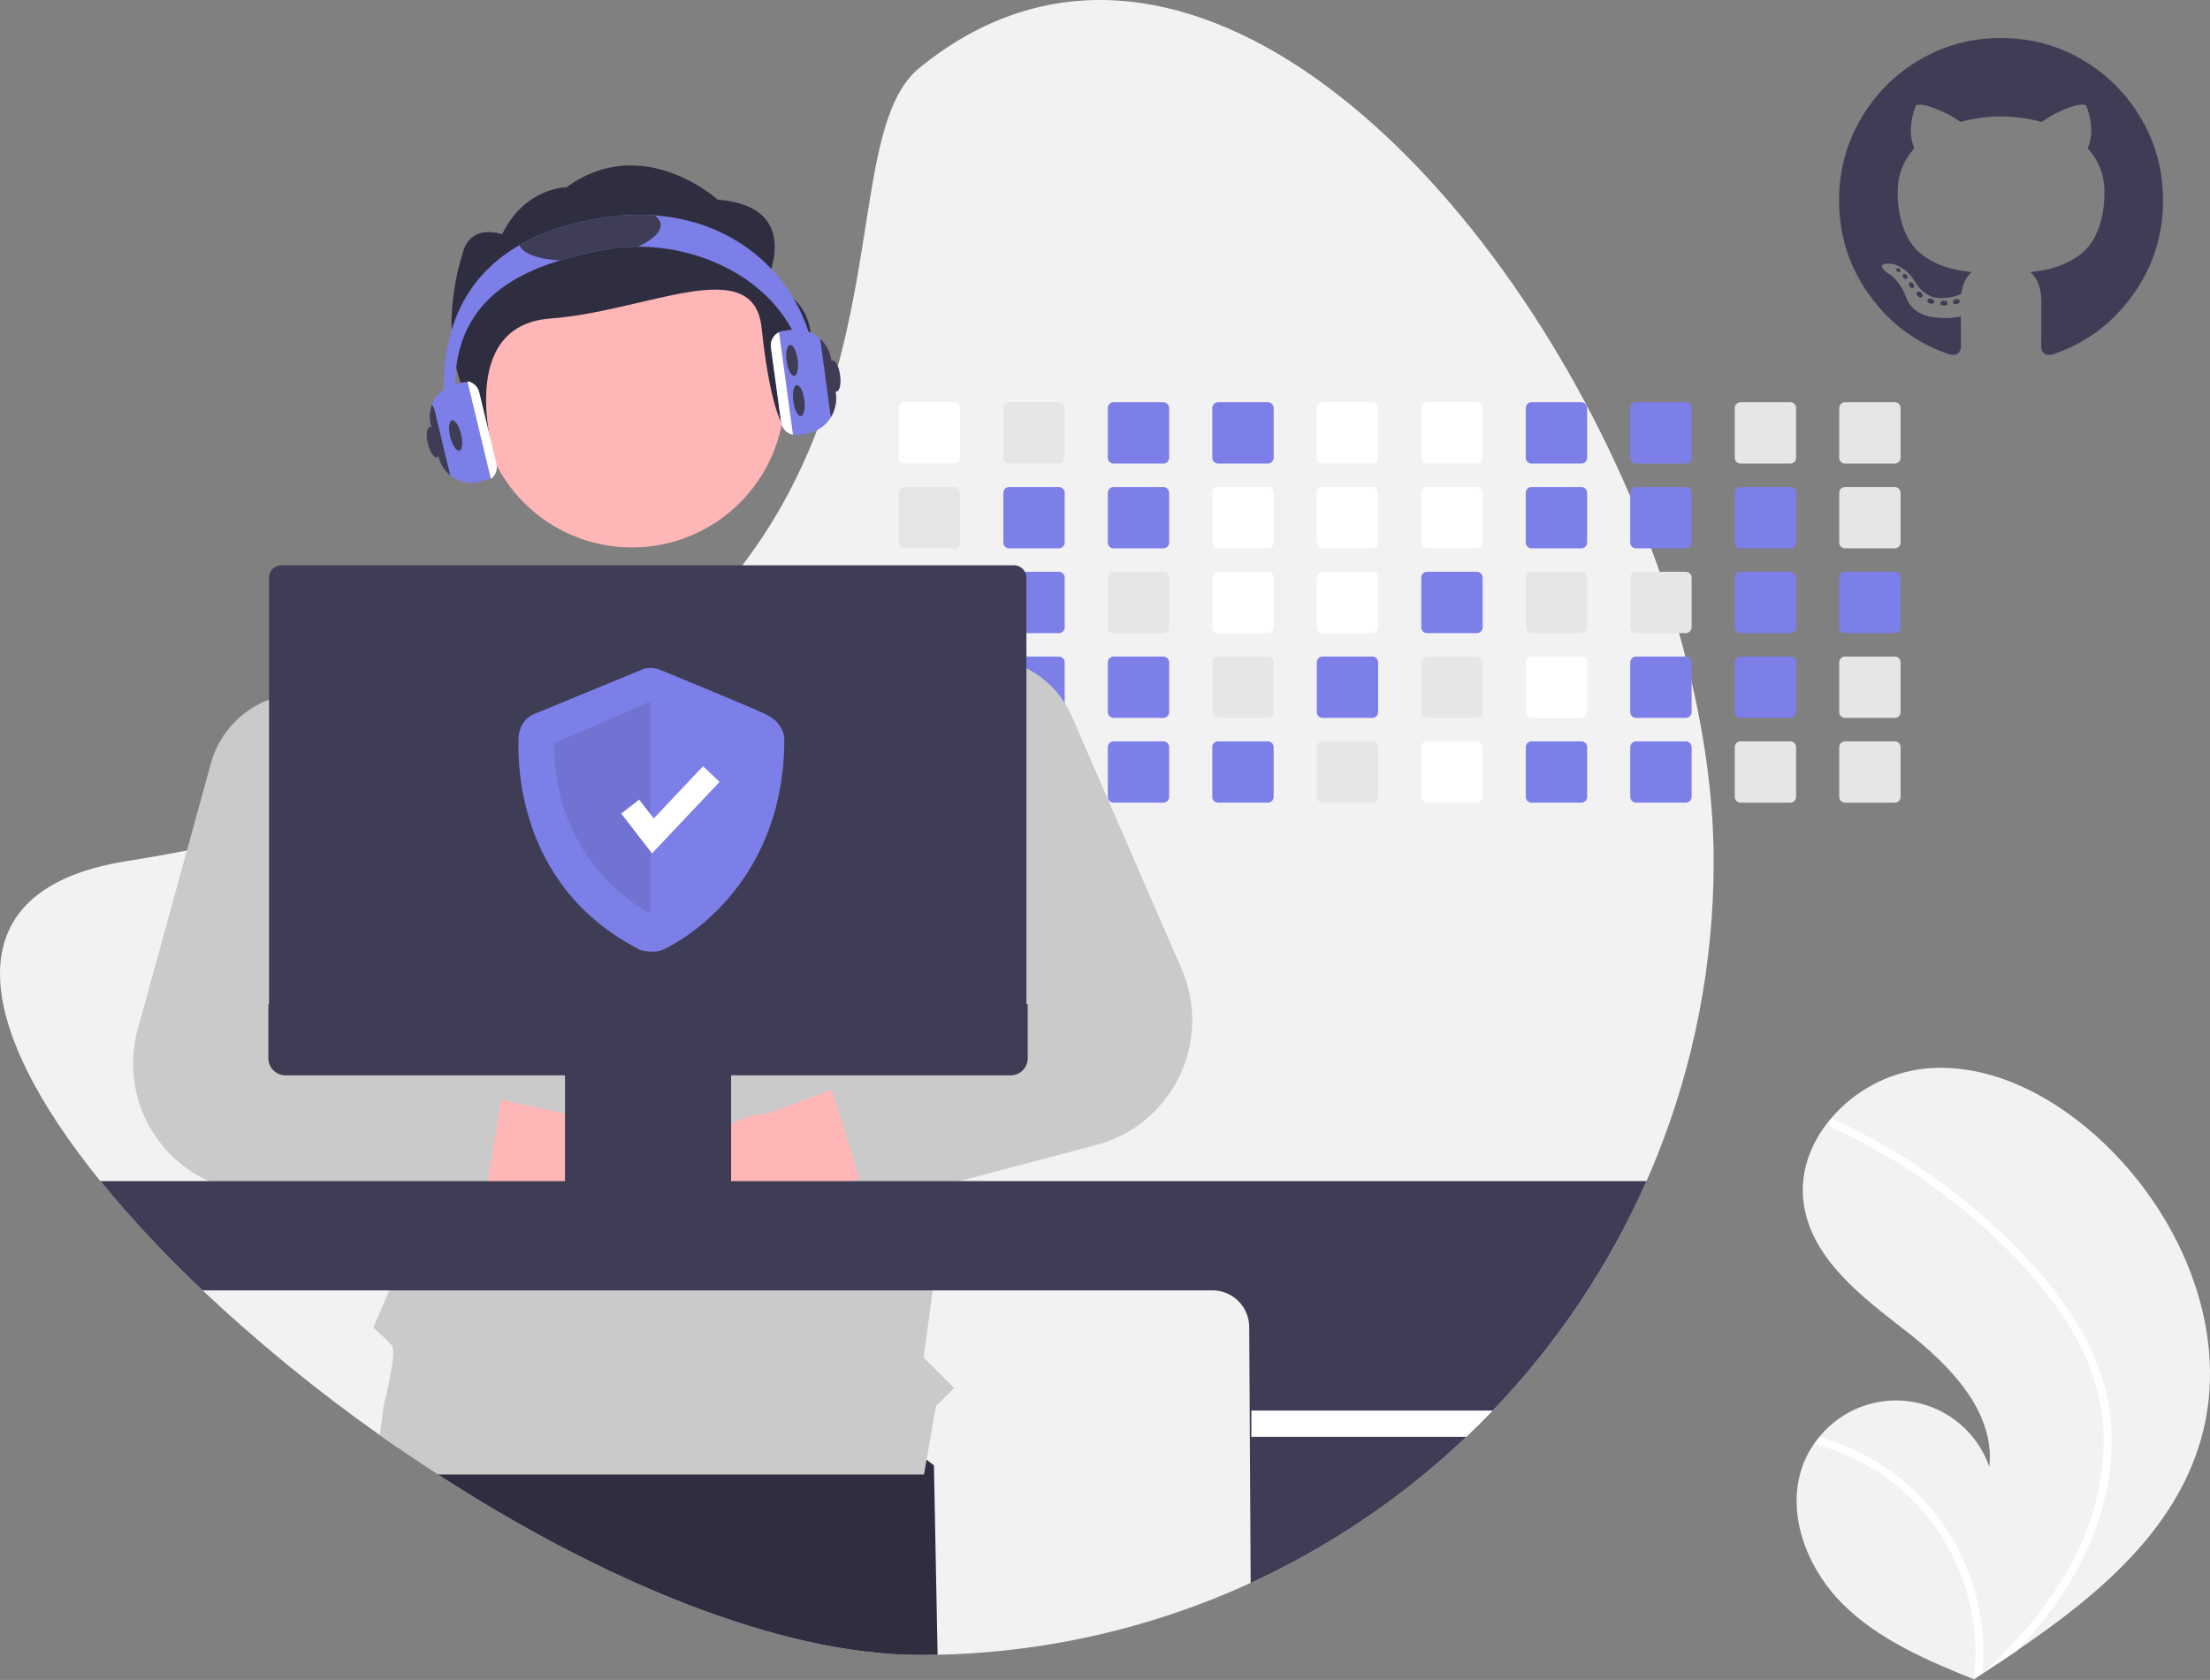 <?xml version="1.0" encoding="UTF-8"?>
<svg width="989px" height="752px" viewBox="0 0 989 752" version="1.1" xmlns="http://www.w3.org/2000/svg" xmlns:xlink="http://www.w3.org/1999/xlink">
    <rect x="0" y="0" width="989" height="752" fill="#808080" stroke="none"/>
    <title>编组 19</title>
    <g id="页面-1" stroke="none" stroke-width="1" fill="none" fill-rule="evenodd">
        <g id="编组-19" transform="translate(0, 0)" fill-rule="nonzero">
            <path d="M766.878,385.54 C766.989,477.209 731.556,565.352 668.028,631.44 C664.198,635.45 660.265,639.363 656.228,643.18 C650.078,649.03 643.721,654.653 637.158,660.05 C575.76,710.634 499.112,739.059 419.578,740.74 C416.928,740.8 414.268,740.83 411.598,740.83 C348.168,740.83 268.388,706.95 195.988,660.05 C189.998,656.17 184.061,652.2 178.178,648.14 C175.428,646.26 172.691,644.353 169.968,642.42 C142.044,622.702 115.539,601.049 90.648,577.62 C74.351,562.325 59.068,545.983 44.898,528.7 C-10.732,460.08 -23.002,398.25 56.308,385.54 C65.698,384.04 74.811,382.436 83.648,380.73 C96.448,378.27 108.698,375.613 120.398,372.76 C136.158,368.93 150.965,364.776 164.818,360.3 C169.478,358.8 174.031,357.27 178.478,355.71 C244.218,332.62 288.218,302.51 318.168,269.84 C323.248,264.31 327.931,258.713 332.218,253.05 C338.777,244.429 344.734,235.368 350.048,225.93 C357.383,212.816 363.543,199.079 368.458,184.88 L368.728,184.1 C392.558,115.36 385.308,51.6 411.598,30.26 C523.978,-60.97 663.888,68.95 729.558,222.16 C732.868,229.88 735.981,237.646 738.898,245.46 C740.208,248.95 741.471,252.446 742.688,255.95 C745.888,265.08 748.791,274.233 751.398,283.41 C752.398,286.91 753.351,290.406 754.258,293.9 C755.228,297.67 756.158,301.43 757.018,305.19 C763.408,332.72 766.878,359.87 766.878,385.54 Z" id="路径" fill="#F2F2F2"></path>
            <path d="M419.578,740.74 C416.928,740.8 414.268,740.83 411.598,740.83 C348.168,740.83 268.388,706.95 195.988,660.05 C189.998,656.17 184.061,652.2 178.178,648.14 L183.338,616.74 L339.548,596 L417.948,655.95 L419.578,740.74 Z" id="路径" fill="#2F2E41"></path>
            <path d="M427.098,180.05 L404.838,180.05 C403.402,180.05 402.239,181.214 402.238,182.649 L402.238,204.919 C402.239,205.608 402.513,206.268 403.001,206.754 C403.489,207.24 404.15,207.511 404.838,207.51 L427.098,207.51 C428.53,207.51 429.693,206.352 429.698,204.919 L429.698,182.649 C429.694,181.215 428.532,180.054 427.098,180.05 L427.098,180.05 Z" id="路径" fill="#FFFFFF"></path>
            <path d="M427.098,218 L404.838,218 C403.402,218 402.239,219.164 402.238,220.6 L402.238,242.87 C402.239,243.558 402.513,244.218 403.001,244.704 C403.489,245.19 404.15,245.462 404.838,245.46 L427.098,245.46 C428.53,245.46 429.693,244.302 429.698,242.87 L429.698,220.6 C429.694,219.165 428.532,218.004 427.098,218 Z" id="路径" fill="#E6E6E6"></path>
            <path d="M427.098,255.95 L404.838,255.95 C403.402,255.95 402.239,257.114 402.238,258.55 L402.238,280.81 C402.237,281.5 402.51,282.162 402.998,282.65 C403.486,283.137 404.148,283.411 404.838,283.409 L427.098,283.409 C428.534,283.409 429.697,282.245 429.698,280.81 L429.698,258.55 C429.694,257.115 428.532,255.954 427.098,255.95 Z" id="路径" fill="#E6E6E6"></path>
            <path d="M429.658,296.04 C429.429,294.804 428.354,293.906 427.098,293.899 L404.838,293.899 C403.402,293.9 402.239,295.064 402.238,296.5 L402.238,318.76 C402.237,319.45 402.51,320.112 402.998,320.6 C403.486,321.087 404.148,321.361 404.838,321.36 L427.098,321.36 C428.534,321.359 429.697,320.195 429.698,318.76 L429.698,296.5 C429.7,296.345 429.687,296.191 429.658,296.04 L429.658,296.04 Z" id="路径" fill="#E6E6E6"></path>
            <path d="M428.108,332.05 C427.788,331.917 427.445,331.849 427.098,331.85 L404.838,331.85 C404.148,331.848 403.486,332.122 402.998,332.61 C402.51,333.097 402.237,333.76 402.238,334.45 L402.238,356.71 C402.235,357.4 402.508,358.063 402.996,358.551 C403.484,359.04 404.148,359.313 404.838,359.31 L427.098,359.31 C428.534,359.309 429.697,358.145 429.698,356.71 L429.698,334.45 C429.696,333.404 429.07,332.46 428.108,332.05 Z" id="路径" fill="#E6E6E6"></path>
            <path d="M473.858,180.05 L451.598,180.05 C450.162,180.05 448.999,181.214 448.998,182.649 L448.998,204.919 C448.999,205.608 449.273,206.268 449.761,206.754 C450.249,207.24 450.91,207.511 451.598,207.51 L473.858,207.51 C475.29,207.51 476.453,206.352 476.458,204.919 L476.458,182.649 C476.454,181.215 475.292,180.054 473.858,180.05 Z" id="路径" fill="#E6E6E6"></path>
            <path d="M473.858,218 L451.598,218 C450.162,218 448.999,219.164 448.998,220.6 L448.998,242.87 C448.999,243.558 449.273,244.218 449.761,244.704 C450.249,245.19 450.91,245.462 451.598,245.46 L473.858,245.46 C475.29,245.46 476.453,244.302 476.458,242.87 L476.458,220.6 C476.454,219.165 475.292,218.004 473.858,218 Z" id="路径" fill="#7D7FE9"></path>
            <path d="M473.858,255.95 L451.598,255.95 C450.162,255.95 448.999,257.114 448.998,258.55 L448.998,280.81 C448.997,281.5 449.27,282.162 449.758,282.65 C450.246,283.137 450.908,283.411 451.598,283.409 L473.858,283.409 C475.294,283.409 476.457,282.245 476.458,280.81 L476.458,258.55 C476.454,257.115 475.292,255.954 473.858,255.95 Z" id="路径" fill="#7D7FE9"></path>
            <path d="M473.858,293.899 L451.598,293.899 C450.48,293.9 449.488,294.618 449.138,295.679 C449.046,295.943 448.998,296.22 448.998,296.5 L448.998,318.76 C448.997,319.45 449.27,320.112 449.758,320.6 C450.246,321.087 450.908,321.361 451.598,321.36 L473.858,321.36 C475.294,321.359 476.457,320.195 476.458,318.76 L476.458,296.5 C476.454,295.065 475.292,293.904 473.858,293.899 L473.858,293.899 Z" id="路径" fill="#7D7FE9"></path>
            <path d="M473.858,331.85 L451.598,331.85 C450.908,331.848 450.246,332.122 449.758,332.61 C449.27,333.097 448.997,333.76 448.998,334.45 L448.998,356.71 C448.997,357.4 449.27,358.062 449.758,358.55 C450.246,359.037 450.908,359.311 451.598,359.31 L473.858,359.31 C475.294,359.309 476.457,358.145 476.458,356.71 L476.458,334.45 C476.457,333.014 475.294,331.85 473.858,331.85 Z" id="路径" fill="#E6E6E6"></path>
            <path d="M520.618,180.05 L498.358,180.05 C496.922,180.05 495.759,181.214 495.758,182.649 L495.758,204.919 C495.759,205.608 496.033,206.268 496.521,206.754 C497.009,207.24 497.67,207.511 498.358,207.51 L520.618,207.51 C522.05,207.51 523.213,206.352 523.218,204.919 L523.218,182.649 C523.214,181.215 522.052,180.054 520.618,180.05 L520.618,180.05 Z" id="路径" fill="#7D7FE9"></path>
            <path d="M520.618,218 L498.358,218 C496.922,218 495.759,219.164 495.758,220.6 L495.758,242.87 C495.759,243.558 496.033,244.218 496.521,244.704 C497.009,245.19 497.67,245.462 498.358,245.46 L520.618,245.46 C522.05,245.46 523.213,244.302 523.218,242.87 L523.218,220.6 C523.214,219.165 522.052,218.004 520.618,218 Z" id="路径" fill="#7D7FE9"></path>
            <path d="M520.618,255.95 L498.358,255.95 C496.922,255.95 495.759,257.114 495.758,258.55 L495.758,280.81 C495.757,281.5 496.03,282.162 496.518,282.65 C497.006,283.137 497.668,283.411 498.358,283.409 L520.618,283.409 C522.054,283.409 523.217,282.245 523.218,280.81 L523.218,258.55 C523.214,257.115 522.052,255.954 520.618,255.95 Z" id="路径" fill="#E6E6E6"></path>
            <path d="M520.618,293.899 L498.358,293.899 C496.922,293.9 495.759,295.064 495.758,296.5 L495.758,318.76 C495.757,319.45 496.03,320.112 496.518,320.6 C497.006,321.087 497.668,321.361 498.358,321.36 L520.618,321.36 C522.054,321.359 523.217,320.195 523.218,318.76 L523.218,296.5 C523.214,295.065 522.052,293.904 520.618,293.899 L520.618,293.899 Z" id="路径" fill="#7D7FE9"></path>
            <path d="M520.618,331.85 L498.358,331.85 C497.668,331.848 497.006,332.122 496.518,332.61 C496.03,333.097 495.757,333.76 495.758,334.45 L495.758,356.71 C495.757,357.4 496.03,358.062 496.518,358.55 C497.006,359.037 497.668,359.311 498.358,359.31 L520.618,359.31 C522.054,359.309 523.217,358.145 523.218,356.71 L523.218,334.45 C523.217,333.014 522.054,331.85 520.618,331.85 Z" id="路径" fill="#7D7FE9"></path>
            <path d="M567.378,180.05 L545.118,180.05 C543.682,180.05 542.519,181.214 542.518,182.649 L542.518,204.919 C542.519,205.608 542.793,206.268 543.281,206.754 C543.769,207.24 544.43,207.512 545.118,207.51 L567.378,207.51 C568.81,207.51 569.973,206.352 569.978,204.919 L569.978,182.649 C569.974,181.215 568.812,180.054 567.378,180.05 Z" id="路径" fill="#7D7FE9"></path>
            <path d="M567.378,218 L545.118,218 C543.682,218 542.519,219.164 542.518,220.6 L542.518,242.87 C542.519,243.558 542.793,244.218 543.281,244.704 C543.769,245.19 544.43,245.462 545.118,245.46 L567.378,245.46 C568.81,245.46 569.973,244.302 569.978,242.87 L569.978,220.6 C569.974,219.165 568.812,218.004 567.378,218 Z" id="路径" fill="#FFFFFF"></path>
            <path d="M567.378,255.95 L545.118,255.95 C543.682,255.95 542.519,257.114 542.518,258.55 L542.518,280.81 C542.517,281.5 542.79,282.162 543.278,282.65 C543.766,283.137 544.428,283.411 545.118,283.409 L567.378,283.409 C568.814,283.409 569.977,282.245 569.978,280.81 L569.978,258.55 C569.974,257.115 568.812,255.954 567.378,255.95 Z" id="路径" fill="#FFFFFF"></path>
            <path d="M567.378,293.899 L545.118,293.899 C543.682,293.9 542.519,295.064 542.518,296.5 L542.518,318.76 C542.517,319.45 542.79,320.112 543.278,320.6 C543.766,321.087 544.428,321.361 545.118,321.36 L567.378,321.36 C568.814,321.359 569.977,320.195 569.978,318.76 L569.978,296.5 C569.974,295.065 568.812,293.904 567.378,293.899 L567.378,293.899 Z" id="路径" fill="#E6E6E6"></path>
            <path d="M567.378,331.85 L545.118,331.85 C544.428,331.848 543.766,332.122 543.278,332.61 C542.79,333.097 542.517,333.76 542.518,334.45 L542.518,356.71 C542.517,357.4 542.79,358.062 543.278,358.55 C543.766,359.037 544.428,359.311 545.118,359.31 L567.378,359.31 C568.814,359.309 569.977,358.145 569.978,356.71 L569.978,334.45 C569.977,333.014 568.814,331.85 567.378,331.85 L567.378,331.85 Z" id="路径" fill="#7D7FE9"></path>
            <path d="M614.138,180.05 L591.868,180.05 C590.436,180.055 589.278,181.217 589.278,182.649 L589.278,204.919 C589.278,206.35 590.438,207.509 591.868,207.51 L614.138,207.51 C615.57,207.51 616.733,206.352 616.738,204.919 L616.738,182.649 C616.734,181.215 615.572,180.054 614.138,180.05 Z" id="路径" fill="#FFFFFF"></path>
            <path d="M614.138,218 L591.868,218 C590.436,218.005 589.277,219.167 589.278,220.6 L589.278,242.87 C589.278,244.3 590.438,245.46 591.868,245.46 L614.138,245.46 C615.57,245.46 616.733,244.302 616.738,242.87 L616.738,220.6 C616.734,219.165 615.572,218.004 614.138,218 L614.138,218 Z" id="路径" fill="#FFFFFF"></path>
            <path d="M614.138,255.95 L591.868,255.95 C590.436,255.955 589.277,257.117 589.278,258.55 L589.278,280.81 C589.276,281.498 589.548,282.159 590.034,282.647 C590.52,283.134 591.18,283.409 591.868,283.409 L614.138,283.409 C615.574,283.409 616.737,282.245 616.738,280.81 L616.738,258.55 C616.734,257.115 615.572,255.954 614.138,255.95 L614.138,255.95 Z" id="路径" fill="#FFFFFF"></path>
            <path d="M614.138,293.899 L591.868,293.899 C590.436,293.905 589.278,295.067 589.278,296.5 L589.278,318.76 C589.276,319.448 589.548,320.109 590.034,320.597 C590.52,321.084 591.18,321.359 591.868,321.36 L614.138,321.36 C615.574,321.359 616.737,320.195 616.738,318.76 L616.738,296.5 C616.734,295.065 615.572,293.904 614.138,293.899 L614.138,293.899 Z" id="路径" fill="#7D7FE9"></path>
            <path d="M614.138,331.85 L591.868,331.85 C591.18,331.85 590.52,332.125 590.034,332.612 C589.548,333.1 589.276,333.761 589.278,334.45 L589.278,356.71 C589.276,357.398 589.548,358.059 590.034,358.547 C590.52,359.034 591.18,359.309 591.868,359.31 L614.138,359.31 C615.574,359.309 616.737,358.145 616.738,356.71 L616.738,334.45 C616.737,333.014 615.574,331.85 614.138,331.85 L614.138,331.85 Z" id="路径" fill="#E6E6E6"></path>
            <path d="M660.898,180.05 L638.628,180.05 C637.196,180.055 636.038,181.217 636.038,182.649 L636.038,204.919 C636.038,206.35 637.198,207.509 638.628,207.51 L660.898,207.51 C662.33,207.51 663.493,206.352 663.498,204.919 L663.498,182.649 C663.494,181.215 662.332,180.054 660.898,180.05 Z" id="路径" fill="#FFFFFF"></path>
            <path d="M660.898,218 L638.628,218 C637.196,218.005 636.037,219.167 636.038,220.6 L636.038,242.87 C636.038,244.3 637.198,245.46 638.628,245.46 L660.898,245.46 C662.33,245.46 663.493,244.302 663.498,242.87 L663.498,220.6 C663.494,219.165 662.332,218.004 660.898,218 Z" id="路径" fill="#FFFFFF"></path>
            <path d="M660.898,255.95 L638.628,255.95 C637.196,255.955 636.037,257.117 636.038,258.55 L636.038,280.81 C636.036,281.498 636.308,282.159 636.794,282.647 C637.28,283.134 637.94,283.409 638.628,283.409 L660.898,283.409 C662.334,283.409 663.497,282.245 663.498,280.81 L663.498,258.55 C663.494,257.115 662.332,255.954 660.898,255.95 Z" id="路径" fill="#7D7FE9"></path>
            <path d="M660.898,293.899 L638.628,293.899 C637.196,293.905 636.038,295.067 636.038,296.5 L636.038,318.76 C636.036,319.448 636.308,320.109 636.794,320.597 C637.28,321.084 637.94,321.359 638.628,321.36 L660.898,321.36 C662.334,321.359 663.497,320.195 663.498,318.76 L663.498,296.5 C663.494,295.065 662.332,293.904 660.898,293.899 L660.898,293.899 Z" id="路径" fill="#E6E6E6"></path>
            <path d="M660.898,331.85 L638.628,331.85 C637.94,331.85 637.28,332.125 636.794,332.612 C636.308,333.1 636.036,333.761 636.038,334.45 L636.038,356.71 C636.036,357.398 636.308,358.059 636.794,358.547 C637.28,359.034 637.94,359.309 638.628,359.31 L660.898,359.31 C662.334,359.309 663.497,358.145 663.498,356.71 L663.498,334.45 C663.497,333.014 662.334,331.85 660.898,331.85 Z" id="路径" fill="#FFFFFF"></path>
            <path d="M707.658,180.05 L685.388,180.05 C683.956,180.055 682.798,181.217 682.798,182.649 L682.798,204.919 C682.798,206.35 683.958,207.509 685.388,207.51 L707.658,207.51 C709.09,207.51 710.253,206.352 710.258,204.919 L710.258,182.649 C710.254,181.215 709.092,180.054 707.658,180.05 L707.658,180.05 Z" id="路径" fill="#7D7FE9"></path>
            <path d="M707.658,218 L685.388,218 C683.956,218.005 682.797,219.167 682.798,220.6 L682.798,242.87 C682.798,244.3 683.958,245.46 685.388,245.46 L707.658,245.46 C709.09,245.46 710.253,244.302 710.258,242.87 L710.258,220.6 C710.254,219.165 709.092,218.004 707.658,218 Z" id="路径" fill="#7D7FE9"></path>
            <path d="M707.658,255.95 L685.388,255.95 C683.956,255.955 682.797,257.117 682.798,258.55 L682.798,280.81 C682.796,281.498 683.068,282.159 683.554,282.647 C684.04,283.134 684.7,283.409 685.388,283.409 L707.658,283.409 C709.094,283.409 710.257,282.245 710.258,280.81 L710.258,258.55 C710.254,257.115 709.092,255.954 707.658,255.95 Z" id="路径" fill="#E6E6E6"></path>
            <path d="M707.658,293.899 L685.388,293.899 C683.956,293.905 682.798,295.067 682.798,296.5 L682.798,318.76 C682.796,319.448 683.068,320.109 683.554,320.597 C684.04,321.084 684.7,321.359 685.388,321.36 L707.658,321.36 C709.094,321.359 710.257,320.195 710.258,318.76 L710.258,296.5 C710.254,295.065 709.092,293.904 707.658,293.899 L707.658,293.899 Z" id="路径" fill="#FFFFFF"></path>
            <path d="M707.658,331.85 L685.388,331.85 C684.7,331.85 684.04,332.125 683.554,332.612 C683.068,333.1 682.796,333.761 682.798,334.45 L682.798,356.71 C682.796,357.398 683.068,358.059 683.554,358.547 C684.04,359.034 684.7,359.309 685.388,359.31 L707.658,359.31 C709.094,359.309 710.257,358.145 710.258,356.71 L710.258,334.45 C710.257,333.014 709.094,331.85 707.658,331.85 Z" id="路径" fill="#7D7FE9"></path>
            <path d="M754.418,180.05 L732.148,180.05 C730.716,180.055 729.558,181.217 729.558,182.649 L729.558,204.919 C729.558,206.35 730.718,207.509 732.148,207.51 L754.418,207.51 C755.85,207.51 757.013,206.352 757.018,204.919 L757.018,182.649 C757.014,181.215 755.852,180.054 754.418,180.05 Z" id="路径" fill="#7D7FE9"></path>
            <path d="M754.418,218 L732.148,218 C730.716,218.005 729.557,219.167 729.558,220.6 L729.558,242.87 C729.558,244.3 730.718,245.46 732.148,245.46 L754.418,245.46 C755.85,245.46 757.013,244.302 757.018,242.87 L757.018,220.6 C757.014,219.165 755.852,218.004 754.418,218 Z" id="路径" fill="#7D7FE9"></path>
            <path d="M754.418,255.95 L732.148,255.95 C730.716,255.955 729.557,257.117 729.558,258.55 L729.558,280.81 C729.556,281.498 729.828,282.159 730.314,282.647 C730.8,283.134 731.46,283.409 732.148,283.409 L754.418,283.409 C755.854,283.409 757.017,282.245 757.018,280.81 L757.018,258.55 C757.014,257.115 755.852,255.954 754.418,255.95 L754.418,255.95 Z" id="路径" fill="#E6E6E6"></path>
            <path d="M754.418,293.899 L732.148,293.899 C730.716,293.905 729.558,295.067 729.558,296.5 L729.558,318.76 C729.556,319.448 729.828,320.109 730.314,320.597 C730.8,321.084 731.46,321.359 732.148,321.36 L754.418,321.36 C755.854,321.359 757.017,320.195 757.018,318.76 L757.018,296.5 C757.014,295.065 755.852,293.904 754.418,293.899 Z" id="路径" fill="#7D7FE9"></path>
            <path d="M754.418,331.85 L732.148,331.85 C731.46,331.85 730.8,332.125 730.314,332.612 C729.828,333.1 729.556,333.761 729.558,334.45 L729.558,356.71 C729.556,357.398 729.828,358.059 730.314,358.547 C730.8,359.034 731.46,359.309 732.148,359.31 L754.418,359.31 C755.854,359.309 757.017,358.145 757.018,356.71 L757.018,334.45 C757.017,333.014 755.854,331.85 754.418,331.85 L754.418,331.85 Z" id="路径" fill="#7D7FE9"></path>
            <path d="M801.178,180.05 L778.908,180.05 C777.476,180.055 776.318,181.217 776.318,182.649 L776.318,204.919 C776.318,206.35 777.478,207.509 778.908,207.51 L801.178,207.51 C802.61,207.51 803.773,206.352 803.778,204.919 L803.778,182.649 C803.774,181.215 802.612,180.054 801.178,180.05 L801.178,180.05 Z" id="路径" fill="#E6E6E6"></path>
            <path d="M801.178,218 L778.908,218 C777.476,218.005 776.317,219.167 776.318,220.6 L776.318,242.87 C776.318,244.3 777.478,245.46 778.908,245.46 L801.178,245.46 C802.61,245.46 803.773,244.302 803.778,242.87 L803.778,220.6 C803.774,219.165 802.612,218.004 801.178,218 L801.178,218 Z" id="路径" fill="#7D7FE9"></path>
            <path d="M801.178,255.95 L778.908,255.95 C777.476,255.955 776.317,257.117 776.318,258.55 L776.318,280.81 C776.316,281.498 776.588,282.159 777.074,282.647 C777.56,283.134 778.22,283.409 778.908,283.409 L801.178,283.409 C802.614,283.409 803.777,282.245 803.778,280.81 L803.778,258.55 C803.774,257.115 802.612,255.954 801.178,255.95 L801.178,255.95 Z" id="路径" fill="#7D7FE9"></path>
            <path d="M801.178,293.899 L778.908,293.899 C777.476,293.905 776.318,295.067 776.318,296.5 L776.318,318.76 C776.316,319.448 776.588,320.109 777.074,320.597 C777.56,321.084 778.22,321.359 778.908,321.36 L801.178,321.36 C802.614,321.359 803.777,320.195 803.778,318.76 L803.778,296.5 C803.774,295.065 802.612,293.904 801.178,293.899 Z" id="路径" fill="#7D7FE9"></path>
            <path d="M801.178,331.85 L778.908,331.85 C778.22,331.85 777.56,332.125 777.074,332.612 C776.588,333.1 776.316,333.761 776.318,334.45 L776.318,356.71 C776.316,357.398 776.588,358.059 777.074,358.547 C777.56,359.034 778.22,359.309 778.908,359.31 L801.178,359.31 C802.614,359.309 803.777,358.145 803.778,356.71 L803.778,334.45 C803.777,333.014 802.614,331.85 801.178,331.85 L801.178,331.85 Z" id="路径" fill="#E6E6E6"></path>
            <path d="M847.938,180.05 L825.668,180.05 C824.236,180.055 823.078,181.217 823.078,182.649 L823.078,204.919 C823.078,206.35 824.238,207.509 825.668,207.51 L847.938,207.51 C849.37,207.51 850.533,206.352 850.538,204.919 L850.538,182.649 C850.534,181.215 849.372,180.054 847.938,180.05 Z" id="路径" fill="#E6E6E6"></path>
            <path d="M847.938,218 L825.668,218 C824.236,218.005 823.077,219.167 823.078,220.6 L823.078,242.87 C823.078,244.3 824.238,245.459 825.668,245.46 L847.938,245.46 C849.37,245.46 850.533,244.302 850.538,242.87 L850.538,220.6 C850.534,219.165 849.372,218.004 847.938,218 L847.938,218 Z" id="路径" fill="#E6E6E6"></path>
            <path d="M847.938,255.95 L825.668,255.95 C824.236,255.955 823.077,257.117 823.078,258.55 L823.078,280.81 C823.076,281.498 823.348,282.159 823.834,282.647 C824.32,283.134 824.98,283.409 825.668,283.409 L847.938,283.409 C849.374,283.409 850.537,282.245 850.538,280.81 L850.538,258.55 C850.534,257.115 849.372,255.954 847.938,255.95 L847.938,255.95 Z" id="路径" fill="#7D7FE9"></path>
            <path d="M847.938,293.899 L825.668,293.899 C824.236,293.905 823.077,295.067 823.078,296.5 L823.078,318.76 C823.076,319.448 823.348,320.109 823.834,320.597 C824.32,321.084 824.98,321.359 825.668,321.36 L847.938,321.36 C849.374,321.359 850.537,320.195 850.538,318.76 L850.538,296.5 C850.534,295.065 849.372,293.904 847.938,293.899 Z" id="路径" fill="#E6E6E6"></path>
            <path d="M847.938,331.85 L825.668,331.85 C824.98,331.85 824.32,332.125 823.834,332.612 C823.348,333.1 823.076,333.761 823.078,334.45 L823.078,356.71 C823.076,357.398 823.348,358.059 823.834,358.547 C824.32,359.034 824.98,359.309 825.668,359.31 L847.938,359.31 C849.374,359.309 850.537,358.145 850.538,356.71 L850.538,334.45 C850.537,333.014 849.374,331.85 847.938,331.85 L847.938,331.85 Z" id="路径" fill="#E6E6E6"></path>
            <polygon id="路径" fill="#2F2E41" points="336.095 660.051 335.475 660.051 336.005 659.981"></polygon>
            <circle id="b6132315-04e2-4cdb-a713-107c9cd58b0b" fill="#FFB6B6" cx="282.814" cy="176.733" r="68.322"></circle>
            <path d="M342.646,126.64 C342.646,126.64 360.515,92.479 321.202,89.374 C321.202,89.374 287.687,58.972 253.526,83.816 C253.526,83.816 234.893,83.816 224.704,104.902 C224.704,104.902 210.049,99.344 206.828,114.218 C206.828,114.218 196.105,145.274 206.828,173.224 C217.552,201.173 221.114,204.279 221.114,204.279 C221.114,204.279 203.493,145.68 246.384,142.575 C289.274,139.469 337.27,112.665 340.845,146.826 C344.419,180.987 349.798,189.404 349.798,189.404 C349.798,189.404 383.748,140.615 342.646,126.64 Z" id="f4304bdd-ba2d-4fff-b404-410205410c5d-251" fill="#2F2E41"></path>
            <path d="M459.548,345.11 L459.328,346.27 L456.858,359.31 L439.788,449.51 L438.778,454.82 L436.658,466.05 L433.758,481.37 L427.328,515.32 L425.488,525.05 L424.798,528.7 L424.558,529.98 L422.648,540.05 L422.068,543.09 L417.408,577.62 L413.338,607.71 L426.958,621.33 L418.838,629.45 L413.508,659.98 L413.518,660.05 L195.988,660.05 C187.188,654.35 178.515,648.473 169.968,642.419 L171.758,629.02 C171.758,629.02 177.918,605.09 175.328,602.23 C172.748,599.37 167.088,594.26 167.088,594.26 L174.218,577.62 L175.208,575.31 L173.548,540.88 L173.508,540.05 L172.958,528.699 L172.888,527.239 L172.778,525.05 L170.668,481.369 L170.628,480.649 L169.988,467.409 L169.388,454.82 L169.128,449.509 L166.558,396.379 L164.818,360.3 L163.298,328.89 L169.408,326.82 L234.758,304.61 L261.828,269.419 L318.168,269.839 L345.748,270.05 L391.768,312.729 L402.238,317.729 L402.318,317.769 L409.828,321.359 L428.868,330.449 L448.998,340.07 L459.328,345 L459.548,345.11 Z" id="路径" fill="#CACACA"></path>
            <path d="M269.109,557.551 C260.751,560.789 251.389,560.158 243.54,555.829 C235.692,551.5 230.165,543.917 228.445,535.121 L121.886,520.003 L158.929,478.101 L254.44,498.881 C269.745,496.929 284.091,506.732 287.834,521.701 C291.576,536.669 283.532,552.071 269.109,557.551 L269.109,557.551 Z" id="路径" fill="#FFB6B6"></path>
            <path d="M221.598,481.37 C219.624,478.867 216.83,477.142 213.708,476.5 L169.988,467.409 L165.498,466.48 C160.22,465.378 155.663,462.079 152.968,457.409 C151.586,454.986 150.75,452.29 150.518,449.51 C150.31,446.982 150.612,444.438 151.408,442.03 L166.558,396.38 L176.388,366.76 C177.579,363.187 178.282,359.47 178.478,355.71 C179.026,345.302 175.806,335.046 169.408,326.82 C157.86,311.973 137.956,306.434 120.398,313.18 C120.148,313.27 119.888,313.37 119.638,313.47 C107.204,318.434 97.829,328.957 94.328,341.88 L83.648,380.73 L61.618,460.82 C57.155,477.058 60.001,494.435 69.409,508.402 C78.818,522.369 93.853,531.534 110.578,533.5 L173.548,540.88 L202.688,544.3 C209.676,545.139 216.136,540.468 217.528,533.57 C217.575,533.388 217.612,533.205 217.638,533.02 L218.338,528.699 L224.268,492.32 L224.328,491.949 C224.953,488.196 223.961,484.352 221.598,481.37 Z" id="路径" fill="#CACACA"></path>
            <path d="M336.983,558.717 C345.713,560.744 354.893,558.8 362.053,553.407 C369.212,548.015 373.615,539.728 374.077,530.777 L477.439,500.783 L434.858,464.524 L343.231,498.565 C327.804,498.79 314.983,510.519 313.389,525.866 C311.795,541.212 321.931,555.326 336.983,558.717 L336.983,558.717 Z" id="路径" fill="#FFB6B6"></path>
            <path d="M528.758,433.69 L479.598,320.55 C475.577,311.261 468.396,303.697 459.328,299.2 C456.525,297.82 453.581,296.747 450.548,296 C450.078,295.88 449.608,295.77 449.138,295.679 C442.706,294.276 436.034,294.399 429.658,296.04 C417.87,299.068 407.929,306.97 402.318,317.77 C402.288,317.814 402.261,317.861 402.238,317.909 C395.954,330.066 395.817,344.485 401.868,356.76 L402.478,357.98 L437.218,427.75 C439.617,432.575 439.843,438.195 437.837,443.198 C435.832,448.2 431.786,452.108 426.718,453.94 L424.278,454.82 L380.398,470.669 C373.554,473.111 369.872,480.533 372.068,487.459 L372.178,487.81 L384.478,527.169 C384.538,527.35 384.598,527.53 384.668,527.709 C384.776,528.049 384.91,528.38 385.068,528.699 C387.769,534.756 394.473,537.95 400.878,536.229 L424.558,529.979 L429.388,528.699 L490.538,512.55 C506.82,508.247 520.414,497.052 527.759,481.897 C535.104,466.742 535.469,449.136 528.758,433.689 L528.758,433.69 Z" id="路径" fill="#CACACA"></path>
            <path d="M44.898,528.7 C59.068,545.983 74.351,562.325 90.648,577.62 L542.618,577.62 C551.685,577.634 559.029,584.983 559.038,594.05 L559.688,708.58 C587.493,695.805 613.531,679.494 637.158,660.05 C643.718,654.66 650.075,649.036 656.228,643.18 C660.258,639.36 664.191,635.446 668.028,631.44 C696.792,601.475 720.084,566.702 736.848,528.7 L44.898,528.7 Z" id="路径" fill="#3F3D56"></path>
            <path d="M668.028,631.44 C664.198,635.45 660.265,639.363 656.228,643.18 L560.018,643.18 L560.018,631.44 L668.028,631.44 Z" id="路径" fill="#FFFFFF"></path>
            <path d="M458.648,255.95 C457.68,254.162 455.811,253.05 453.778,253.05 L125.938,253.05 C122.878,253.058 120.398,255.539 120.398,258.6 L120.398,454.82 L459.328,454.82 L459.328,258.6 C459.333,257.672 459.099,256.76 458.648,255.95 Z" id="路径" fill="#3F3D56"></path>
            <path d="M120.101,449.507 L120.101,473.721 C120.101,475.748 120.906,477.693 122.34,479.126 C123.773,480.56 125.718,481.365 127.745,481.365 L252.842,481.365 L252.842,529.151 L251.18,529.151 C250.916,529.151 250.664,529.256 250.478,529.442 C250.291,529.628 250.187,529.881 250.187,530.144 L250.187,533.468 C250.187,533.732 250.291,533.984 250.478,534.17 C250.664,534.357 250.916,534.461 251.18,534.461 L328.838,534.461 C329.102,534.461 329.354,534.357 329.54,534.17 C329.727,533.984 329.831,533.732 329.831,533.468 L329.831,530.144 C329.831,529.881 329.727,529.628 329.54,529.442 C329.354,529.256 329.102,529.151 328.838,529.151 L327.176,529.151 L327.176,481.365 L452.273,481.365 C454.3,481.365 456.245,480.56 457.678,479.126 C459.112,477.693 459.917,475.748 459.917,473.721 L459.917,449.507 L120.101,449.507 Z" id="路径" fill="#3F3D56"></path>
            <path d="M365.668,173 L360.668,173 C360.668,135.2 323.258,110.43 285.518,110.41 C280.029,110.394 274.551,110.926 269.168,112 C263.108,113.21 256.818,114.66 250.638,116.55 C226.268,124.02 203.668,138.46 203.668,173 C203.663,179.708 204.516,186.388 206.208,192.88 L201.368,194.14 C199.573,187.236 198.665,180.132 198.668,173 C198.668,142.82 211.058,122.09 232.458,109.73 C243.708,103.23 257.438,99.04 273.168,97 C279.714,96.129 286.331,95.928 292.918,96.4 C336.318,99.52 365.668,132.8 365.668,173 Z" id="路径" fill="#7D7FE9"></path>
            <path d="M373.998,175.77 L372.028,161.21 C371.542,157.533 369.771,154.146 367.028,151.65 C363.46,148.352 358.575,146.877 353.778,147.65 L350.648,148.08 C348.918,148.307 347.351,149.218 346.298,150.61 C345.236,151.996 344.771,153.749 345.008,155.48 L349.558,189.02 C349.943,191.823 352.077,194.066 354.858,194.59 C355.26,194.67 355.668,194.71 356.078,194.71 C356.372,194.71 356.666,194.689 356.958,194.65 L360.458,194.18 C364.771,193.607 368.657,191.281 371.198,187.75 C371.468,187.37 371.728,186.98 371.968,186.58 C373.842,183.307 374.558,179.499 373.998,175.77 Z" id="路径" fill="#7D7FE9"></path>
            <path d="M348.628,148.69 C347.71,149.136 346.911,149.794 346.298,150.61 C345.236,151.996 344.771,153.749 345.008,155.48 L349.558,189.02 C349.943,191.823 352.077,194.066 354.858,194.59 L348.628,148.69 Z" id="路径" fill="#FFFFFF"></path>
            <path d="M373.998,175.77 L372.028,161.21 C371.542,157.533 369.771,154.146 367.028,151.65 L371.558,185.02 C371.626,185.555 371.764,186.08 371.968,186.58 C373.842,183.307 374.558,179.499 373.998,175.77 Z" id="路径" fill="#3F3D56"></path>
            <ellipse id="椭圆形" fill="#3F3D56" transform="translate(357.487, 179.324) rotate(-7.725) translate(-357.487, -179.324) " cx="357.487" cy="179.324" rx="2.5" ry="7"></ellipse>
            <ellipse id="椭圆形" fill="#3F3D56" transform="translate(354.487, 161.324) rotate(-7.725) translate(-354.487, -161.324) " cx="354.487" cy="161.324" rx="2.5" ry="7"></ellipse>
            <ellipse id="椭圆形" fill="#3F3D56" transform="translate(373.487, 168.324) rotate(-7.725) translate(-373.487, -168.324) " cx="373.487" cy="168.324" rx="2.5" ry="7"></ellipse>
            <path d="M285.518,110.41 C280.029,110.394 274.551,110.926 269.168,112 C263.108,113.21 256.818,114.66 250.638,116.55 C240.988,116.08 233.888,113.58 232.458,109.73 C243.708,103.23 257.438,99.04 273.168,97 C279.714,96.129 286.331,95.928 292.918,96.4 C294.328,97.226 295.318,98.616 295.638,100.22 C296.108,103.7 292.138,107.4 285.518,110.41 Z" id="路径" fill="#3F3D56"></path>
            <path d="M221.678,207.7 L213.978,175.69 C213.417,173.328 211.493,171.535 209.098,171.14 C208.767,171.088 208.433,171.061 208.098,171.06 C207.626,171.061 207.156,171.118 206.698,171.23 L203.718,171.95 C195.729,173.882 190.812,181.917 192.728,189.91 L196.178,204.27 C196.966,207.65 198.842,210.679 201.518,212.89 C201.952,213.24 202.406,213.564 202.878,213.86 C206.264,215.982 210.365,216.646 214.248,215.7 L217.218,214.98 C218.003,214.796 218.742,214.453 219.388,213.97 C221.352,212.537 222.257,210.061 221.678,207.7 Z" id="路径" fill="#7D7FE9"></path>
            <ellipse id="椭圆形" fill="#3F3D56" transform="translate(203.898, 194.938) rotate(-13.531) translate(-203.898, -194.938) " cx="203.898" cy="194.938" rx="2.5" ry="7"></ellipse>
            <ellipse id="椭圆形" fill="#3F3D56" transform="translate(193.898, 197.938) rotate(-13.531) translate(-193.898, -197.938) " cx="193.898" cy="197.938" rx="2.5" ry="7"></ellipse>
            <path d="M222.168,207.58 L214.468,175.57 C213.855,173.015 211.77,171.076 209.178,170.65 L219.688,214.37 C221.811,212.815 222.789,210.136 222.168,207.58 L222.168,207.58 Z" id="路径" fill="#FFFFFF"></path>
            <path d="M194.468,183.57 C194.256,182.679 193.857,181.844 193.298,181.12 C192.216,183.923 192.017,186.99 192.728,189.91 L196.178,204.27 C196.966,207.65 198.842,210.679 201.518,212.89 L194.468,183.57 Z" id="路径" fill="#3F3D56"></path>
            <g id="编组-17" transform="translate(228, 295)">
                <path d="M63.866,134.998 C61.78,134.991 59.703,134.722 57.684,134.196 L57.286,134.086 L56.917,133.9 C43.571,127.19 32.311,118.327 23.451,107.557 C16.117,98.589 10.399,88.407 6.554,77.469 C1.956,64.373 -0.256,50.555 0.024,36.674 C0.029,36.382 0.034,36.157 0.034,36.002 C0.034,29.255 3.769,23.334 9.549,20.919 C13.973,19.07 54.141,2.526 57.044,1.33 C62.509,-1.416 68.34,0.876 69.273,1.277 C71.366,2.135 108.499,17.365 116.524,21.197 C124.793,25.146 127,32.24 127,35.81 C127,51.969 124.209,67.071 118.705,80.696 C114.26,91.725 107.96,101.907 100.079,110.798 C84.874,127.957 69.665,134.04 69.518,134.093 C67.7,134.72 65.788,135.027 63.866,134.998 Z M60.289,126.114 C61.608,126.41 64.644,126.855 66.622,126.131 C69.136,125.212 81.866,118.592 93.761,105.168 C110.197,86.621 118.536,63.305 118.548,35.869 C118.519,35.314 118.125,31.349 112.89,28.849 C105.021,25.092 66.425,9.266 66.036,9.106 L65.929,9.061 C65.12,8.721 62.546,8.005 60.772,8.937 L60.416,9.103 C59.986,9.281 17.347,26.842 12.8,28.742 C9.619,30.071 8.486,33.364 8.486,36.002 C8.486,36.195 8.481,36.476 8.474,36.838 C8.11,55.611 12.442,101.805 60.289,126.114 Z" id="形状" fill="#3F3D56"></path>
                <path d="M58.796,4.945 C58.796,4.945 15.608,22.733 10.98,24.667 C6.353,26.6 4.039,31.241 4.039,35.881 C4.039,40.521 0.569,101.072 58.796,130.348 C58.796,130.348 64.081,131.815 68.09,130.348 C72.1,128.882 123,104.133 123,35.688 C123,35.688 123,28.727 114.902,24.86 C106.804,20.993 67.653,4.945 67.653,4.945 C67.653,4.945 62.845,2.818 58.796,4.945 Z" id="路径" fill="#7D7FE9"></path>
                <path d="M63,19 L63,114 C63,114 19.619,92.942 20.003,37.582 L63,19 Z" id="路径" fill="#000000" opacity="0.1"></path>
                <polygon id="路径" fill="#FFFFFF" points="63.795 87 50 69.204 58.023 62.944 64.555 71.37 86.621 48 94 55.014"></polygon>
            </g>
            <g id="github" transform="translate(823, 17)" fill="#3F3D56">
                <path d="M72.503,0.021 C85.655,0.021 97.786,3.27 108.894,9.768 C120.002,16.267 128.797,25.085 135.278,36.222 C141.759,47.36 145,59.523 145,72.71 C145,88.547 140.39,102.793 131.171,115.446 C121.951,128.1 110.041,136.854 95.44,141.709 C93.742,142.024 92.483,141.803 91.666,141.047 C90.848,140.291 90.439,139.344 90.439,138.206 C90.439,138.015 90.455,135.602 90.487,130.966 C90.519,126.33 90.534,122.086 90.534,118.234 C90.534,112.114 88.897,107.634 85.623,104.793 C89.211,104.414 92.436,103.847 95.297,103.091 C98.159,102.335 101.118,101.105 104.173,99.402 C107.229,97.699 109.777,95.6 111.817,93.105 C113.858,90.611 115.525,87.298 116.818,83.167 C118.112,79.037 118.757,74.287 118.753,68.92 C118.753,61.411 116.267,54.911 111.294,49.42 C113.624,43.678 113.372,37.242 110.538,30.111 C108.776,29.542 106.228,29.888 102.894,31.15 C99.56,32.411 96.665,33.8 94.209,35.316 L90.619,37.59 C84.765,35.95 78.723,35.13 72.492,35.13 C66.261,35.13 60.219,35.95 54.365,37.59 C53.357,36.897 52.02,36.046 50.353,35.035 C48.686,34.024 46.058,32.809 42.471,31.388 C38.883,29.968 36.208,29.542 34.446,30.111 C31.613,37.242 31.361,43.678 33.69,49.42 C28.717,54.911 26.231,61.411 26.231,68.92 C26.231,74.284 26.876,79.017 28.166,83.12 C29.456,87.222 31.109,90.535 33.124,93.058 C35.14,95.581 37.674,97.694 40.726,99.397 C43.778,101.1 46.737,102.33 49.602,103.086 C52.467,103.842 55.692,104.409 59.276,104.787 C56.823,107.059 55.281,110.308 54.651,114.535 C53.329,115.167 51.912,115.641 50.4,115.955 C48.888,116.27 47.095,116.427 45.019,116.427 C42.943,116.427 40.881,115.748 38.834,114.391 C36.786,113.035 35.04,111.063 33.595,108.476 C32.4,106.459 30.874,104.817 29.017,103.552 C27.16,102.287 25.602,101.529 24.344,101.278 L22.457,100.992 C21.135,100.992 20.222,101.134 19.718,101.416 C19.214,101.699 19.057,102.061 19.248,102.503 C19.438,102.945 19.722,103.386 20.099,103.828 C20.476,104.27 20.885,104.648 21.325,104.962 L21.986,105.434 C23.371,106.066 24.74,107.266 26.094,109.033 C27.447,110.8 28.439,112.409 29.07,113.861 L30.016,116.04 C30.834,118.439 32.219,120.379 34.171,121.86 C36.124,123.34 38.231,124.287 40.494,124.701 C42.756,125.114 44.943,125.335 47.054,125.363 C49.165,125.391 50.911,125.28 52.293,125.029 L54.466,124.653 C54.466,127.052 54.481,129.844 54.513,133.027 C54.545,136.211 54.561,137.93 54.561,138.185 C54.561,139.319 54.152,140.266 53.334,141.026 C52.517,141.785 51.258,142.006 49.56,141.688 C34.959,136.829 23.049,128.075 13.829,115.425 C4.61,102.775 0,88.529 0,72.689 C0,59.501 3.241,47.339 9.722,36.201 C16.203,25.063 24.998,16.245 36.106,9.747 C47.214,3.249 59.345,0 72.497,0 L72.503,0.021 Z M27.473,104.416 C27.664,103.975 27.443,103.596 26.812,103.282 C26.182,103.091 25.773,103.155 25.586,103.473 C25.396,103.914 25.616,104.293 26.247,104.607 C26.814,104.985 27.223,104.922 27.473,104.416 Z M30.402,107.634 C30.842,107.319 30.779,106.814 30.212,106.118 C29.581,105.549 29.077,105.453 28.7,105.831 C28.259,106.146 28.323,106.651 28.89,107.347 C29.521,107.98 30.025,108.075 30.402,107.634 Z M33.235,111.895 C33.803,111.453 33.803,110.854 33.235,110.098 C32.731,109.278 32.196,109.089 31.628,109.531 C31.061,109.846 31.061,110.413 31.628,111.232 C32.196,112.052 32.731,112.273 33.235,111.895 L33.235,111.895 Z M37.2,115.87 C37.704,115.365 37.579,114.766 36.825,114.073 C36.071,113.317 35.442,113.222 34.938,113.787 C34.37,114.292 34.495,114.891 35.313,115.584 C36.067,116.34 36.696,116.436 37.2,115.87 Z M42.582,118.234 C42.772,117.542 42.363,117.036 41.355,116.718 C40.411,116.467 39.813,116.688 39.563,117.381 C39.313,118.073 39.722,118.547 40.79,118.801 C41.734,119.179 42.332,118.99 42.582,118.234 Z M48.529,118.711 C48.529,117.891 47.993,117.545 46.922,117.672 C45.914,117.672 45.41,118.019 45.41,118.711 C45.41,119.531 45.946,119.877 47.017,119.75 C48.025,119.75 48.529,119.404 48.529,118.711 Z M54,117.762 C53.873,117.07 53.308,116.785 52.303,116.909 C51.295,117.1 50.855,117.573 50.982,118.33 C51.109,119.086 51.674,119.338 52.679,119.088 C53.683,118.837 54.124,118.395 54,117.762 Z" id="形状"></path>
            </g>
            <g id="编组-18" transform="translate(804, 478)">
                <path d="M180.911,166.47 C169.056,207.676 134.441,236.522 98.333,261.025 C93.292,264.447 88.249,267.791 83.204,271.055 C83.17,271.07 83.135,271.102 83.1,271.117 C82.857,271.274 82.614,271.43 82.388,271.587 C81.347,272.26 80.305,272.933 79.273,273.597 L79.84,273.853 C79.84,273.853 80.397,274.15 79.787,273.9 C79.606,273.824 79.416,273.756 79.235,273.68 C58.259,265.203 36.91,256.102 20.835,240.222 C4.159,223.732 -5.586,197.869 3.444,176.206 C4.631,173.368 6.13,170.672 7.914,168.168 C8.646,167.118 9.435,166.113 10.256,165.126 C20.398,152.724 36.432,146.775 52.189,149.569 C67.947,152.362 80.971,163.462 86.25,178.598 C88.902,153.85 68.536,133.121 48.937,117.825 C29.329,102.538 7.049,85.889 3.258,61.279 C1.141,47.586 5.893,34.317 14.55,23.665 C14.818,23.341 15.085,23.018 15.362,22.703 C25.899,10.296 40.721,2.329 56.865,0.394 C86.931,-2.737 116.136,13.209 137.979,34.154 C173.134,67.854 194.387,119.618 180.911,166.47 Z" id="路径" fill="#F2F2F2"></path>
                <path d="M124.501,112.851 C130.272,121.832 134.703,131.608 137.654,141.869 C140.149,151.04 141.26,160.533 140.949,170.032 C140.409,189.558 134.402,208.639 124.952,225.633 C117.641,238.519 108.731,250.429 98.434,261.08 C93.391,264.497 88.347,267.835 83.302,271.095 C83.268,271.11 83.232,271.141 83.198,271.157 C82.955,271.313 82.712,271.469 82.486,271.626 C81.444,272.297 80.403,272.969 79.37,273.633 C79.37,273.633 80.494,274.184 79.885,273.936 C79.703,273.86 79.513,273.791 79.332,273.715 C83.148,242.425 71.557,211.226 48.239,190.022 C36.719,179.732 22.932,172.31 8,168.363 C8.733,167.314 9.522,166.311 10.343,165.326 C16.11,166.943 21.722,169.068 27.115,171.674 C46.393,180.934 62.177,196.157 72.133,215.089 C81.066,232.28 84.911,251.664 83.216,270.964 C84.078,270.183 84.941,269.385 85.778,268.594 C101.72,253.726 115.88,236.661 125.463,216.966 C133.776,200.288 137.862,181.82 137.361,163.19 C136.579,142.875 128.487,124.059 116.772,107.679 C104.222,90.147 88.489,74.637 71.687,61.2 C54.478,47.413 35.648,35.784 15.615,26.572 C14.677,26.134 14.246,25.037 14.637,24.078 C14.771,23.663 15.062,23.318 15.449,23.118 C15.852,22.944 16.312,22.963 16.699,23.171 C19.172,24.31 21.628,25.464 24.065,26.669 C44.358,36.702 63.328,49.219 80.536,63.931 C97.159,78.107 112.808,94.303 124.501,112.851 Z" id="路径" fill="#FFFFFF"></path>
            </g>
        </g>
    </g>
</svg>
